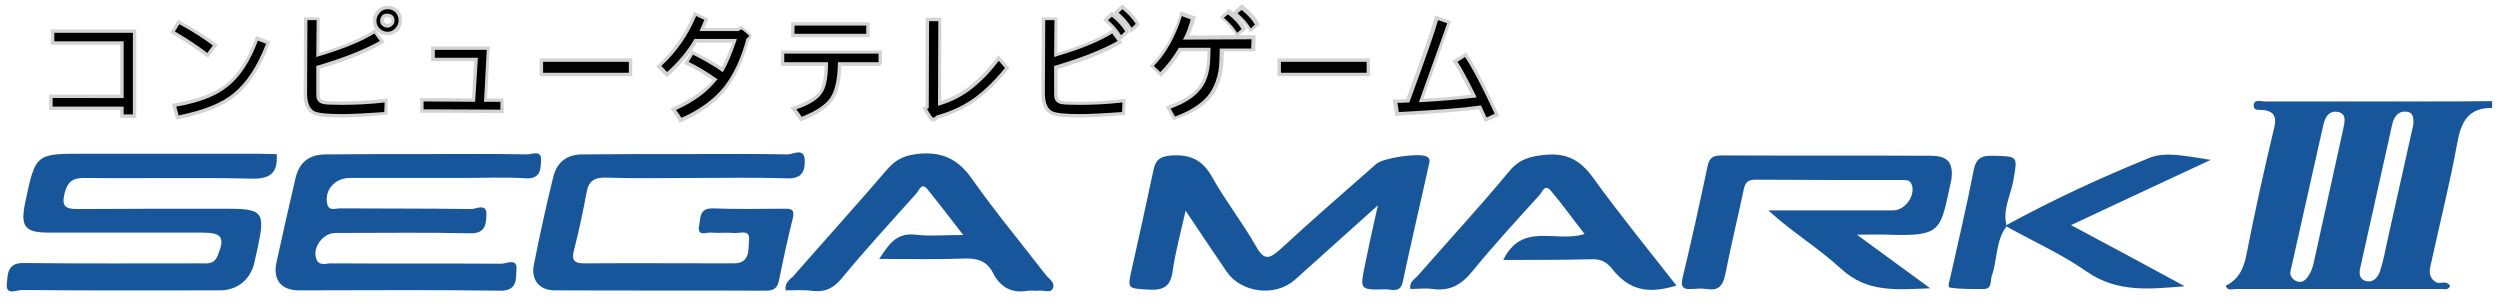 <?xml version="1.0" encoding="utf-8"?>
<!-- Generator: Adobe Illustrator 19.2.1, SVG Export Plug-In . SVG Version: 6.00 Build 0)  -->
<svg version="1.1" baseProfile="tiny"
	 id="Ebene_1" xmlns:cc="http://creativecommons.org/ns#" xmlns:dc="http://purl.org/dc/elements/1.1/" xmlns:rdf="http://www.w3.org/1999/02/22-rdf-syntax-ns#"
	 xmlns="http://www.w3.org/2000/svg" xmlns:xlink="http://www.w3.org/1999/xlink" x="0px" y="0px" viewBox="0 0 731.9 89"
	 xml:space="preserve">
<g display="none">
	<path display="inline" fill="#17569B" d="M126.6,57.8h39.8c16.3,0,29.5-13.2,29.5-29.5S182.7-1.1,166.4-1.1H156
		c-0.8,0-1.5-0.7-1.5-1.5c0-0.9,0.7-1.6,1.5-1.6h39.7l0.1-12.4H156c-7.7,0-13.9,6.2-13.9,13.9c0,7.8,6.2,14.1,13.9,14.1h10.4
		c9.3,0,16.9,7.6,16.9,16.9s-7.6,16.8-16.9,16.8h-39.8L126.6,57.8L126.6,57.8z"/>
	<path display="inline" fill="#17569B" d="M126.6,42.2h39.8c7.8,0,14-6.3,14-14s-6.2-14-14-14H156c-9.3,0-16.8-7.7-16.8-17
		s7.5-16.8,16.8-16.8h39.8l-0.1-12.6H156c-16.3,0-29.4,13.2-29.4,29.5s13.2,29.4,29.4,29.4h10.3c0.8,0,1.5,0.7,1.5,1.5
		s-0.7,1.5-1.5,1.5h-39.7L126.6,42.2L126.6,42.2z"/>
	<path display="inline" fill="#17569B" d="M226.7,45.2c-6.9,0-12.5-5.5-12.5-12.5v-40c0-6.7,5.6-12.3,12.5-12.3h42.5v-12.5h-42.5
		c-13.8,0-25,11.2-25,25v39.8c0,13.8,11.2,25,25,25H269V45.2H226.7L226.7,45.2z"/>
	<path display="inline" fill="#17569B" d="M217.2-7.1c0-5.2,4.2-9.6,9.5-9.6h42.5v12.5h-36.6c-2.9,0-2.9,2.9-2.9,2.9h30.6v12.5h-43
		L217.2-7.1L217.2-7.1z"/>
	<path display="inline" fill="#17569B" d="M226.7,42.2c-5.2,0-9.5-4.2-9.5-9.5V14.3h43v12.5h-30.6c0,2.9,2.9,2.9,2.9,2.9H269v12.4
		L226.7,42.2L226.7,42.2z"/>
	<path display="inline" fill="#17569B" d="M299,45.2c-6.9,0-12.6-5.6-12.6-12.5V-7.1c0-6.9,5.6-12.5,12.5-12.5h41.2v-12.5h-41.3
		c-13.8,0-25,11.2-25,25v39.8c0,13.8,11.3,25,25.1,25h41.2V-1.2h-35.4v12.5h22.9v33.9H299L299,45.2z"/>
	<path display="inline" fill="#17569B" d="M289.4,32.7c0,5.2,4.3,9.6,9.6,9.6h25.7v-28h-19.9v12.6h7.4v2.9h-7.4
		c-1.6,0-2.9-1.4-2.9-2.9v-28c0,0,0-2.9,2.9-2.9h35.3v-12.5h-41.2c-5.2,0-9.6,4.3-9.6,9.6L289.4,32.7L289.4,32.7z"/>
	<path display="inline" fill="#17569B" d="M378.8-16.8c0.6-1.6,2-2.8,3.8-2.8s3.3,1.1,3.8,2.8l19.9,59.2h-29.2v-14h9.8l-4.4-13.2
		l-14.4,42.4h-14.7L378.8-16.8L378.8-16.8z"/>
	<path display="inline" fill="#17569B" d="M410.5,45.2h-33.3v12.5h50.6l-26.3-78c-2.3-7.6-9.9-13.2-18.9-13.2s-16.6,5.6-18.9,13.2
		l-26.6,78h13.2L376-18.2c1.1-2.5,3.5-4.2,6.5-4.2c2.9,0,5.3,1.7,6.4,4.2L410.5,45.2L410.5,45.2z"/>
	<path display="inline" fill="#17569B" d="M420.5-21.7c2.6,0,5.1-1,6.9-2.9c1.9-1.9,2.9-4.3,2.9-6.9s-1-5.1-2.9-6.9
		c-1.8-1.9-4.2-2.9-6.9-2.9c-5.4,0-9.8,4.3-9.8,9.7c0,2.6,1.1,5.1,2.9,6.9C415.4-22.7,417.8-21.7,420.5-21.7z M412-31.6
		c0-2.2,0.9-4.3,2.5-6c1.5-1.6,3.7-2.5,6-2.5c2.2,0,4.3,0.9,6,2.5c1.6,1.6,2.5,3.8,2.5,6c0,4.7-3.8,8.4-8.4,8.4
		c-2.3,0-4.4-0.8-6-2.5C412.9-27.1,412-29.3,412-31.6z"/>
	<path display="inline" fill="#17569B" d="M417.9-30.7v4.7h-1.4v-11h4c1.5,0,2.4,0,3.3,0.7c0.7,0.6,1.1,1.5,1.1,2.5
		c0,2.5-2,2.9-2.6,2.9l3,4.7h-1.7l-2.9-4.7L417.9-30.7L417.9-30.7z M417.9-31.9h2.9c0.5,0,0.9,0,1.3-0.2c1.1-0.2,1.4-1,1.4-1.7
		c0-0.2-0.1-1.1-0.7-1.6s-1.3-0.4-2.1-0.4h-2.8L417.9-31.9L417.9-31.9z"/>
	<g id="g6708" transform="translate(-67.07,39.507)" display="inline">
		<g id="flowRoot6696" transform="translate(0,952.362)">
			<path id="path6717" fill="#FF0000" d="M153.6-852.6h-30.9v-3.5c1.1,0,2.6-0.1,4.3-0.3c1.8-0.2,3-0.5,3.6-0.8
				c1-0.6,1.8-1.3,2.2-2.1c0.5-0.8,0.7-1.8,0.7-3v-50.8h-0.7L109-853.6h-2.5l-22.7-60.8h-0.6v41.7c0,4,0.3,7.1,0.8,9.2
				c0.5,2.1,1.3,3.6,2.3,4.5c0.7,0.7,2.2,1.4,4.5,2s3.7,1,4.4,1v3.5H67.1v-3.5c1.5-0.1,3-0.4,4.7-0.7c1.6-0.4,2.9-0.9,3.8-1.6
				c1.2-0.9,1.9-2.3,2.4-4.2c0.4-1.9,0.6-5.1,0.6-9.6V-908c0-2.1-0.2-3.8-0.7-5.1s-1.2-2.4-2.1-3.2c-1-0.9-2.3-1.5-3.7-2
				c-1.5-0.4-2.9-0.7-4.4-0.7v-3.5h23.8l20,52.4l17.1-43.8c0.6-1.6,1.2-3.3,1.6-5c0.4-1.8,0.7-2.9,0.7-3.5h22.8v3.5
				c-0.9,0-2.1,0.2-3.5,0.4c-1.4,0.3-2.5,0.5-3.1,0.7c-1.1,0.4-1.9,1.1-2.3,2c-0.4,0.9-0.6,1.9-0.6,3v50.4c0,1.2,0.2,2.1,0.6,2.9
				c0.4,0.8,1.1,1.5,2.3,2.1c0.6,0.3,1.6,0.6,3.2,0.9c1.5,0.3,2.7,0.4,3.6,0.5L153.6-852.6L153.6-852.6L153.6-852.6z"/>
			<path id="path6719" fill="#FF0000" d="M197.4-853.5c-1.5,0.6-2.9,1-4.1,1.4c-1.2,0.3-2.5,0.5-4,0.5c-2.6,0-4.6-0.6-6.1-1.8
				s-2.5-2.9-2.9-5.2H180c-2.1,2.4-4.4,4.2-6.9,5.4c-2.4,1.3-5.4,1.9-8.8,1.9c-3.6,0-6.6-1.1-9-3.3c-2.3-2.2-3.5-5.2-3.5-8.8
				c0-1.9,0.3-3.5,0.8-5s1.3-2.8,2.4-4c0.8-1,1.9-1.9,3.2-2.6c1.3-0.8,2.6-1.4,3.8-1.8c1.5-0.6,4.5-1.6,9-3.1s7.6-2.7,9.1-3.5v-4.9
				c0-0.4-0.1-1.2-0.3-2.5c-0.2-1.2-0.6-2.4-1.2-3.4c-0.7-1.2-1.6-2.3-2.8-3.2s-2.9-1.4-5.1-1.4c-1.5,0-2.9,0.3-4.2,0.8
				s-2.2,1-2.7,1.6c0,0.7,0.2,1.6,0.5,2.9c0.3,1.3,0.5,2.5,0.5,3.5c0,1.2-0.5,2.2-1.6,3.2c-1,1-2.5,1.4-4.3,1.4
				c-1.6,0-2.8-0.6-3.6-1.7c-0.8-1.2-1.2-2.5-1.2-3.9c0-1.5,0.5-3,1.6-4.3c1.1-1.4,2.5-2.6,4.2-3.7c1.5-0.9,3.3-1.7,5.4-2.3
				c2.1-0.6,4.2-1,6.2-1c2.8,0,5.2,0.2,7.2,0.6c2.1,0.4,3.9,1.2,5.6,2.4c1.7,1.2,2.9,2.9,3.8,4.9c0.9,2.1,1.3,4.8,1.3,8.1
				c0,4.7-0.1,8.9-0.1,12.5c-0.1,3.6-0.1,7.6-0.1,11.9c0,1.3,0.2,2.3,0.7,3.1c0.4,0.8,1.1,1.4,2,1.9c0.5,0.3,1.3,0.5,2.3,0.5
				c1.1,0,2.2,0.1,3.3,0.1L197.4-853.5L197.4-853.5L197.4-853.5z M180.2-879.5c-2.8,0.8-5.2,1.6-7.3,2.4c-2.1,0.8-4.1,1.8-5.9,3
				c-1.6,1.1-2.9,2.4-3.9,4c-0.9,1.5-1.4,3.3-1.4,5.4c0,2.7,0.7,4.7,2.1,6c1.4,1.3,3.2,1.9,5.4,1.9c2.3,0,4.4-0.6,6.2-1.7
				c1.8-1.1,3.3-2.5,4.5-4L180.2-879.5z"/>
			<path id="path6721" fill="#FF0000" d="M223.8-876.4c1.3,1.2,2.4,2.5,3.1,4.1c0.7,1.5,1.1,3.4,1.1,5.7c0,4.5-1.7,8.2-5,11
				c-3.4,2.9-7.7,4.3-13.1,4.3c-2.8,0-5.4-0.5-7.8-1.5c-2.4-1-4.1-2-5.1-2.8l-1,3.2h-3.7l-0.5-16.9h3.4c0.3,1.3,0.8,2.8,1.7,4.5
				s1.9,3.2,3.1,4.6c1.3,1.4,2.8,2.7,4.6,3.6c1.8,1,3.8,1.5,6,1.5c3.2,0,5.6-0.7,7.3-2.1c1.7-1.4,2.6-3.5,2.6-6.1
				c0-1.4-0.3-2.6-0.8-3.6s-1.3-1.9-2.4-2.6c-1.1-0.8-2.4-1.4-4-2s-3.3-1.2-5.3-1.8c-1.5-0.5-3.3-1.1-5.1-1.9
				c-1.9-0.8-3.5-1.8-4.9-2.8c-1.4-1.1-2.6-2.6-3.5-4.2c-0.9-1.7-1.4-3.6-1.4-5.9c0-4,1.5-7.3,4.4-10.1c3-2.8,6.9-4.1,11.9-4.1
				c1.9,0,3.8,0.2,5.8,0.7s3.6,1.1,4.9,1.8l1.1-2.6h3.5l0.7,15.6H222c-0.7-3.5-2.2-6.3-4.5-8.5s-5.1-3.3-8.4-3.3
				c-2.7,0-4.8,0.7-6.4,2c-1.5,1.4-2.3,3-2.3,4.9c0,1.5,0.3,2.7,0.8,3.7s1.3,1.8,2.3,2.5s2.2,1.3,3.7,1.8c1.5,0.6,3.3,1.2,5.5,1.9
				s4.2,1.5,6.1,2.4C220.9-878.6,222.5-877.5,223.8-876.4z"/>
			<path id="path6723" fill="#FF0000" d="M254.8-854.8c-2.1,0.9-4.2,1.6-6.1,2.2c-1.9,0.6-4.2,0.9-7,0.9c-4.1,0-6.9-1-8.6-3.1
				c-1.7-2.1-2.5-5-2.5-8.7v-32.9h-8.8v-4.7h9v-15.1h9v15.1h13.9v4.7h-13.8v27.1c0,2,0.1,3.7,0.2,5.1c0.1,1.4,0.5,2.6,1.1,3.6
				c0.5,1,1.3,1.7,2.4,2.2c1.1,0.5,2.5,0.7,4.2,0.7c0.8,0,2-0.1,3.6-0.2c1.6-0.1,2.7-0.3,3.4-0.6L254.8-854.8L254.8-854.8z"/>
			<path id="path6725" fill="#FF0000" d="M292.3-864.1c-2,3.9-4.8,7-8.2,9.3c-3.4,2.3-7.3,3.4-11.8,3.4c-3.9,0-7.3-0.7-10.3-2.1
				c-2.9-1.4-5.4-3.3-7.3-5.6c-1.9-2.4-3.3-5.1-4.3-8.3c-0.9-3.2-1.4-6.5-1.4-10c0-3.2,0.5-6.2,1.5-9.3c1-3,2.5-5.8,4.4-8.2
				c1.9-2.3,4.2-4.2,7-5.6c2.8-1.4,5.9-2.1,9.3-2.1c3.5,0,6.6,0.6,9.1,1.7c2.5,1.1,4.6,2.6,6.2,4.6c1.5,1.8,2.6,4,3.4,6.5
				c0.7,2.5,1.1,5.2,1.1,8.1v3.3h-32c0,3.2,0.3,6.1,0.9,8.7c0.6,2.6,1.6,4.9,2.9,6.8c1.3,1.9,3,3.4,5,4.5c2.1,1.1,4.5,1.6,7.4,1.6
				s5.4-0.7,7.6-2c2.1-1.4,4.2-3.8,6.1-7.4L292.3-864.1z M281.4-882.6c0-1.8-0.2-3.8-0.5-5.9c-0.3-2.1-0.8-3.9-1.5-5.3
				c-0.8-1.5-1.8-2.7-3.1-3.7c-1.3-0.9-3-1.4-5.1-1.4c-3.4,0-6.3,1.4-8.6,4.3c-2.3,2.9-3.5,6.9-3.7,12L281.4-882.6L281.4-882.6z"/>
			<path id="path6727" fill="#FF0000" d="M324.8-894.9c0,1.7-0.4,3.2-1.2,4.5c-0.8,1.3-2.1,1.9-3.8,1.9c-1.8,0-3.2-0.5-4.2-1.4
				s-1.5-2-1.5-3.1c0-0.7,0.1-1.4,0.2-2s0.2-1.2,0.3-1.8c-1.5,0-3.4,0.6-5.4,1.9c-2.1,1.2-3.8,3-5.3,5.3v28.3c0,1.2,0.2,2.1,0.7,2.8
				c0.4,0.7,1.1,1.3,2.1,1.6c0.8,0.3,1.9,0.6,3.2,0.7c1.3,0.2,2.4,0.3,3.4,0.3v3.2h-25.6v-3.2c0.8-0.1,1.5-0.1,2.3-0.2
				c0.8-0.1,1.5-0.2,2.1-0.4c0.9-0.3,1.6-0.8,2-1.5s0.7-1.7,0.7-2.9v-30c0-1-0.2-2-0.7-3s-1.1-1.8-2-2.4c-0.6-0.4-1.4-0.7-2.2-0.9
				c-0.9-0.2-1.8-0.3-2.8-0.4v-3.2l16.2-1.1l0.7,0.7v6.8h0.2c2-2.7,4.3-4.7,6.8-6.1c2.5-1.4,4.8-2.1,6.8-2.1c2.1,0,3.8,0.7,5,2
				C324.1-899,324.8-897.2,324.8-894.9L324.8-894.9z"/>
			<path id="path6729" fill="#FF0000" d="M377.2-884.7c1.5,1.6,2.6,3.4,3.3,5.4c0.7,2,1.1,4.2,1.1,6.8c0,6.2-2.3,11.3-6.8,15.3
				c-4.6,4-10.2,6-17,6c-3.1,0-6.2-0.5-9.4-1.5c-3.1-1-5.8-2.1-8.1-3.5l-2.1,3.6h-3.9l-0.7-23.9h4c0.8,3,1.8,5.6,2.9,8
				s2.6,4.6,4.4,6.7c1.7,1.9,3.7,3.5,6,4.6c2.3,1.2,4.9,1.7,8,1.7c2.3,0,4.2-0.3,5.9-0.9c1.7-0.6,3.1-1.4,4.1-2.5s1.8-2.4,2.3-3.8
				c0.5-1.5,0.8-3.1,0.8-5c0-2.8-0.8-5.4-2.4-7.8c-1.6-2.4-3.9-4.2-7-5.5c-2.1-0.9-4.6-1.8-7.3-2.8c-2.8-1-5.1-2-7.1-2.9
				c-3.9-1.8-7-4.1-9.2-7s-3.3-6.6-3.3-11.3c0-2.7,0.5-5.1,1.6-7.4c1.1-2.3,2.6-4.4,4.6-6.2c1.9-1.7,4.2-3,6.7-4
				c2.6-1,5.3-1.5,8.1-1.5c3.2,0,6.1,0.5,8.6,1.5s4.9,2.1,7,3.4l2-3.3h3.9l0.4,23.2h-4c-0.7-2.7-1.5-5.2-2.4-7.6
				c-0.9-2.4-2.1-4.6-3.5-6.6c-1.4-1.9-3.1-3.4-5.2-4.6c-2-1.1-4.5-1.7-7.5-1.7c-3.1,0-5.8,1-8,3s-3.3,4.5-3.3,7.3
				c0,3,0.7,5.5,2.1,7.5s3.5,3.6,6.2,4.9c2.4,1.2,4.8,2.1,7.1,3c2.3,0.8,4.6,1.7,6.7,2.7c2,0.9,3.9,1.8,5.7,2.9
				C374.3-887.4,375.9-886.1,377.2-884.7L377.2-884.7z"/>
			<path id="path6731" fill="#FF0000" d="M374.8-836.8c0-1.6,0.4-3,1.4-4c0.9-1,2-1.6,3.4-1.6c1,0,2,0.2,2.7,0.6
				c0.8,0.4,1.4,0.9,2,1.5c0.5,0.5,1,1.2,1.6,2c0.6,0.9,1,1.6,1.3,2.1c1.6-0.9,3.6-3.2,5.9-6.9s3.9-7,4.9-9.9
				c-3.1-7.8-5.9-14.7-8.5-20.9c-2.5-6.1-5.2-12.5-7.9-19.1c-0.6-1.5-1.7-2.7-3.2-3.5s-3-1.4-4.4-1.6v-3.2h22.2v3.4
				c-1,0-2.2,0.2-3.5,0.6c-1.4,0.4-2.1,0.8-2.1,1.3c0,0.2,0.1,0.5,0.2,1s0.3,0.9,0.5,1.4c1.2,3.3,3.1,7.9,5.7,14.1
				c2.6,6.1,4.5,11,6,14.7c1.5-3.5,3-7.1,4.6-10.9c1.6-3.8,3.4-8.2,5.3-13.3c0.2-0.6,0.6-1.5,1-2.6s0.6-2,0.6-2.8
				c0-0.9-0.7-1.7-2.2-2.4s-2.9-1.2-4.3-1.4v-3.2h18v3.1c-1,0.2-2.3,0.7-3.9,1.7s-2.8,2.3-3.6,4.1c-3.9,9.1-7.4,17.3-10.4,24.8
				s-5.3,12.9-6.9,16.4c-2.1,4.6-3.9,8.2-5.5,10.8s-3.2,4.6-4.8,6.1c-1.5,1.4-2.9,2.3-4.1,2.8s-2.5,0.7-3.8,0.7
				c-2.6,0-4.6-0.6-6-1.8C375.6-833.8,374.8-835.2,374.8-836.8L374.8-836.8z"/>
			<path id="path6733" fill="#FF0000" d="M449.8-876.4c1.3,1.2,2.4,2.5,3.1,4.1c0.7,1.5,1.1,3.4,1.1,5.7c0,4.5-1.7,8.2-5,11
				c-3.4,2.9-7.7,4.3-13.1,4.3c-2.8,0-5.4-0.5-7.8-1.5s-4.1-2-5.1-2.8l-1,3.2h-3.7l-0.5-16.9h3.4c0.3,1.3,0.8,2.8,1.7,4.5
				c0.9,1.7,1.9,3.2,3.1,4.6c1.3,1.4,2.8,2.7,4.6,3.6c1.8,1,3.8,1.5,6,1.5c3.1,0,5.6-0.7,7.3-2.1c1.7-1.4,2.6-3.5,2.6-6.1
				c0-1.4-0.3-2.6-0.8-3.6s-1.3-1.9-2.4-2.6c-1.1-0.8-2.4-1.4-4-2s-3.3-1.2-5.3-1.8c-1.5-0.5-3.3-1.1-5.1-1.9
				c-1.9-0.8-3.5-1.8-4.9-2.8c-1.4-1.1-2.6-2.6-3.5-4.2c-0.9-1.7-1.4-3.6-1.4-5.9c0-4,1.5-7.3,4.4-10.1c3-2.8,6.9-4.1,11.9-4.1
				c1.9,0,3.9,0.2,5.8,0.7c2,0.5,3.6,1.1,4.9,1.8l1.1-2.6h3.5l0.7,15.6H448c-0.7-3.5-2.2-6.3-4.5-8.5s-5.1-3.3-8.4-3.3
				c-2.7,0-4.8,0.7-6.4,2c-1.5,1.4-2.3,3-2.3,4.9c0,1.5,0.3,2.7,0.8,3.7s1.3,1.8,2.3,2.5s2.2,1.3,3.7,1.8c1.5,0.6,3.3,1.2,5.5,1.9
				s4.2,1.5,6.1,2.4C446.9-878.6,448.5-877.5,449.8-876.4L449.8-876.4z"/>
			<path id="path6735" fill="#FF0000" d="M480.8-854.8c-2.1,0.9-4.2,1.6-6.1,2.2c-1.9,0.6-4.2,0.9-7,0.9c-4.1,0-6.9-1-8.6-3.1
				s-2.5-5-2.5-8.7v-32.9h-8.8v-4.7h9v-15.1h9v15.1h13.9v4.7h-13.8v27.1c0,2,0.1,3.7,0.2,5.1s0.5,2.6,1.1,3.6c0.5,1,1.3,1.7,2.4,2.2
				s2.5,0.7,4.2,0.7c0.8,0,2-0.1,3.6-0.2c1.6-0.1,2.7-0.3,3.4-0.6L480.8-854.8L480.8-854.8z"/>
			<path id="path6737" fill="#FF0000" d="M518.3-864.1c-2,3.9-4.8,7-8.2,9.3c-3.4,2.3-7.3,3.4-11.8,3.4c-3.9,0-7.3-0.7-10.3-2.1
				c-2.9-1.4-5.4-3.3-7.3-5.6c-1.9-2.4-3.3-5.1-4.3-8.3c-0.9-3.2-1.4-6.5-1.4-10c0-3.2,0.5-6.2,1.5-9.3c1-3,2.5-5.8,4.4-8.2
				c1.9-2.3,4.2-4.2,7-5.6c2.8-1.4,5.9-2.1,9.3-2.1c3.5,0,6.6,0.6,9.1,1.7c2.5,1.1,4.6,2.6,6.2,4.6c1.5,1.8,2.6,4,3.4,6.5
				c0.7,2.5,1.1,5.2,1.1,8.1v3.3h-32c0,3.2,0.3,6.1,0.9,8.7c0.6,2.6,1.6,4.9,2.9,6.8c1.3,1.9,3,3.4,5,4.5c2.1,1.1,4.5,1.6,7.4,1.6
				s5.4-0.7,7.6-2c2.1-1.4,4.2-3.8,6.1-7.4L518.3-864.1z M507.4-882.6c0-1.8-0.2-3.8-0.5-5.9c-0.3-2.1-0.8-3.9-1.5-5.3
				c-0.8-1.5-1.8-2.7-3.1-3.7c-1.3-0.9-3-1.4-5.1-1.4c-3.4,0-6.3,1.4-8.6,4.3c-2.3,2.9-3.5,6.9-3.7,12L507.4-882.6L507.4-882.6z"/>
			<path id="path6739" fill="#FF0000" d="M596.7-852.6H573v-3.3c0.8-0.1,1.5-0.1,2.3-0.2c0.8-0.1,1.4-0.2,2-0.4
				c0.9-0.3,1.6-0.8,2-1.6c0.4-0.7,0.7-1.7,0.7-2.9v-25c0-3.4-0.8-6-2.3-7.9c-1.6-1.9-3.5-2.8-5.8-2.8c-1.6,0-3.1,0.2-4.5,0.7
				s-2.7,1.2-3.9,2.1c-1,0.7-1.8,1.5-2.4,2.3c-0.6,0.8-1.1,1.5-1.5,2.1v28c0,1.2,0.2,2.1,0.6,2.8c0.4,0.7,1.1,1.3,2,1.7
				c0.8,0.3,1.4,0.5,2,0.7c0.6,0.1,1.4,0.3,2.4,0.3v3.2h-23.2v-3.2c0.8-0.1,1.5-0.1,2.2-0.2c0.7-0.1,1.4-0.2,1.9-0.4
				c0.9-0.3,1.6-0.8,2-1.5s0.7-1.7,0.7-2.9v-25c0-3.4-0.8-6-2.3-7.9c-1.6-1.9-3.5-2.8-5.8-2.8c-1.6,0-3.1,0.3-4.5,0.8
				s-2.7,1.2-3.9,2.1c-1,0.7-1.8,1.5-2.4,2.4c-0.7,0.9-1.1,1.6-1.5,2v27.8c0,1.1,0.2,2.1,0.7,2.8c0.5,0.8,1.1,1.3,2.1,1.7
				c0.7,0.3,1.4,0.6,2.1,0.7c0.7,0.2,1.5,0.3,2.4,0.3v3.3h-23.6v-3.3c0.8-0.1,1.5-0.1,2.3-0.2c0.8-0.1,1.5-0.2,2.1-0.4
				c0.9-0.3,1.6-0.8,2-1.6c0.4-0.7,0.7-1.7,0.7-2.9v-30.2c0-1-0.2-2-0.7-2.8s-1.1-1.6-2-2.1c-0.6-0.4-1.4-0.7-2.3-1
				c-0.9-0.2-1.9-0.4-2.9-0.5v-3.2l16.3-1.1l0.7,0.7v6.9h0.3c0.8-0.8,1.8-1.8,3-2.9c1.2-1.1,2.3-2,3.3-2.7c1.1-0.8,2.6-1.4,4.3-2
				c1.7-0.5,3.6-0.8,5.6-0.8c3.2,0,5.9,0.8,8.1,2.5c2.3,1.7,3.9,3.7,4.9,6.1c1.2-1.1,2.2-2.2,3.1-3c0.9-0.9,2.1-1.8,3.6-2.8
				c1.2-0.9,2.7-1.5,4.4-2.1c1.7-0.5,3.6-0.8,5.6-0.8c4.1,0,7.4,1.4,9.8,4c2.4,2.7,3.6,6.8,3.6,12.4v24.7c0,1.2,0.2,2.1,0.6,2.8
				c0.4,0.7,1.1,1.3,2,1.7c0.8,0.3,1.5,0.5,2.2,0.7c0.7,0.1,1.6,0.3,2.5,0.3L596.7-852.6L596.7-852.6L596.7-852.6L596.7-852.6z"/>
		</g>
		<g id="text6704" transform="scale(1.027,0.974)">
			<path id="path6742" fill="#FF0000" d="M617.5,64.7h-6.3v-1c0.2,0,0.5,0,0.8-0.1c0.4,0,0.6-0.1,0.7-0.1c0.2-0.1,0.3-0.2,0.4-0.3
				c0.1-0.1,0.1-0.2,0.1-0.4v-8.3h-0.3l-4.5,9.7h-0.6l-4.3-9.9h-0.3V61c0,0.6,0,1.1,0.1,1.5c0.1,0.3,0.2,0.6,0.4,0.8
				c0.2,0.1,0.4,0.2,0.8,0.3c0.4,0.1,0.7,0.2,1,0.2v1h-5.8v-0.9c0.2,0,0.5-0.1,0.9-0.1c0.4-0.1,0.7-0.1,0.9-0.3s0.3-0.4,0.4-0.7
				c0.1-0.3,0.1-0.8,0.1-1.6v-6.4c0-0.3,0-0.5-0.1-0.7s-0.2-0.4-0.4-0.5s-0.4-0.3-0.7-0.3c-0.3-0.1-0.6-0.1-0.9-0.1v-0.9h5.1
				l3.9,8.7l3.2-7.1c0.1-0.3,0.2-0.6,0.3-0.9c0.1-0.3,0.1-0.5,0.2-0.7h4.9V53c-0.2,0-0.5,0-0.8,0.1s-0.6,0.1-0.7,0.1
				c-0.2,0-0.3,0.1-0.3,0.3c0,0.1-0.1,0.3-0.1,0.4v8.9c0,0.2,0,0.3,0.1,0.4c0,0.1,0.2,0.2,0.3,0.3c0.1,0,0.3,0.1,0.6,0.1
				c0.3,0.1,0.6,0.1,0.9,0.1L617.5,64.7L617.5,64.7L617.5,64.7z M597.7,55.7h-0.9c-0.1-0.4-0.4-0.9-0.7-1.5c-0.4-0.6-0.7-0.9-1.1-1
				c-0.3,0-0.5,0-0.8-0.1c-0.3,0-0.5,0-0.6,0h-0.9v9.6c0,0.2,0,0.3,0.1,0.4c0.1,0.1,0.2,0.2,0.4,0.3c0.1,0,0.3,0.1,0.7,0.2
				c0.3,0.1,0.6,0.1,0.9,0.1v1h-6.5v-1c0.2,0,0.5,0,0.9-0.1c0.4,0,0.6-0.1,0.7-0.1c0.2-0.1,0.3-0.2,0.4-0.3c0.1-0.1,0.1-0.3,0.1-0.4
				v-9.7h-0.9c-0.2,0-0.4,0-0.7,0s-0.5,0-0.7,0c-0.4,0.1-0.8,0.4-1.1,1c-0.4,0.6-0.6,1.1-0.7,1.5h-0.9V52h12.5L597.7,55.7
				L597.7,55.7z"/>
		</g>
	</g>
</g>
<g>
	<path fill="#17569B" d="M403.4,60.1c-8.7,7.8-16.5,14.8-24.3,21.8c-5.7,5.1-15.7,3.9-20-2.4c-3.8-5.6-7.6-11.2-12-17.8
		c-1.5,6.6-3,12.1-3.8,17.7c-0.6,4.4-2.6,5.6-6.8,5.4c-6.5-0.4-6.5-0.1-5.1-6.3c2.1-9.4,4.2-18.8,6.2-28.3c0.6-3.2,1.7-4.4,5.4-4.7
		c5.7-0.3,9.1,1.4,11.9,6.4c3.9,7,8.9,13.3,12.8,20.2c2.4,4.3,4,3.7,7.2,0.8c9.2-8.5,18.6-16.6,28-24.9c2-1.8,12.5-3.3,14.7-2.2
		c1.3,0.6,0.9,1.6,0.7,2.5c-2.5,11.4-5.2,22.7-7.6,34.1c-0.7,3.5-3.2,2.3-5.1,2.3c-7.5,0.2-7.5,0.1-6-7.1
		C400.7,72.1,401.9,66.7,403.4,60.1z"/>
	<path fill="#17569B" d="M81,45.1c0.4,5.6-1.9,7.3-7.3,7.2c-16.3-0.4-32.7,0-49-0.2c-3.5,0-4.9,1.1-5.8,4.5
		c-0.9,3.8,0.2,4.6,3.8,4.6c14.5-0.1,29-0.1,43.5-0.1c10.8,0,11.5,0.9,9.2,11.6c-0.4,1.6-0.7,3.3-1.1,4.9c-1.4,4.6-5.1,7.4-9.9,7.4
		c-19.3,0-38.7,0.1-58-0.1c-1.5,0-4.8,1.7-4.4-1.8C2.3,80.7,1.9,77,6.7,77c17.3,0.2,34.7,0.1,52,0.1c1.9,0,3.9,0.4,5-2.2
		c2.2-5.3,1.4-6.8-4.4-6.8c-15,0-30,0-45,0c-7.1,0-8.4-1.8-6.9-8.9c3-14.2,3-14.2,17.2-14.2c17.2,0,34.3,0,51.5,0
		C77.7,45.1,79.4,45.1,81,45.1z"/>
	<path fill="#17569B" d="M125.3,45.1c9.7,0,19.3-0.1,29,0.1c1.4,0,4.2-1.4,4.1,1.6c-0.1,2.5,0,5.7-4.5,5.4c-6.3-0.4-12.6-0.1-19-0.1
		c-10.8,0-21.6,0-32.5,0c-4.4,0-7.5,3.6-6.6,7.6c0.5,2.2,2.4,1.3,3.7,1.3c12.8,0.1,25.6,0,38.5,0.2c1.4,0,4.6-1.9,4.4,1.8
		c-0.1,2.6-0.3,5.4-4.7,5.3c-13.1-0.3-26.3-0.1-39.5-0.1c-3.7,0-6.8,4.3-5.6,7.6c0.8,2.2,2.8,1.3,4.3,1.3c16.6,0.1,33.3,0,49.9,0.1
		c1.4,0,4.7-1.8,4.4,1.7c-0.2,2.6,0.4,6.3-4.8,6.2c-19.6-0.3-39.3-0.1-58.9-0.1c-5.1,0-7.6-3-6.6-8c1.8-8.3,3.7-16.6,5.6-24.8
		c1.1-4.7,4-7,8.9-7C105.3,45.1,115.3,45.1,125.3,45.1z"/>
	<path fill="#17569B" d="M201.6,45.1c9.7,0,19.3-0.1,29,0.1c1.7,0,5.1-2.3,5,2.2c0,3.8-1.8,5-5.6,4.8c-9-0.3-18-0.1-27-0.1
		c-8.5,0-17,0.2-25.5-0.1c-3.4-0.1-5.2,0.9-5.8,4.4c-1,5.6-2.2,11.1-3.6,16.6c-0.7,2.7-0.5,4.1,2.8,4.1c14.6-0.1,29.3,0,43.9,0
		c5,0,4.2-4.2,4.5-6.9c0.3-3.2-2.8-1.8-4.5-2c-2.1-0.2-4.3,0.1-6.5-0.1c-1.4-0.2-4.3,1.4-3.6-2.1c0.4-2.2,0-5.1,4-5
		c7,0.3,14,0.1,21,0.1c2,0,3,0.2,2.4,2.8c-1.5,6-2.8,12-4,18c-0.5,2.4-1.4,3.2-3.9,3.2c-20.6-0.1-41.3,0-61.9-0.1
		c-4.4,0-6.9-3.1-6-7.5c1.7-8.6,3.6-17.3,5.7-25.8c1.1-4.4,4.2-6.6,8.8-6.5C181,45.1,191.3,45.1,201.6,45.1z"/>
	<path fill="#17569B" d="M543.6,68.7c7.7,5.6,14.1,10.3,21.5,15.7c-10,0.4-18.5,1.3-26.1-5.7c-6.5-6-14.3-10.7-21.3-17.1
		c3.5,0,7,0,10.5,0c8.7,0,17.3,0,26,0c3.5,0,6.6-4.3,5.5-7.5c-0.5-1.5-1.7-1.4-2.9-1.4c-14.3,0-28.6,0-43-0.1c-2.5,0-3,1.3-3.4,3.3
		c-1.7,8.1-3.7,16.2-5.3,24.4c-0.7,3.5-2.1,4.9-5.6,4.3c-1.3-0.2-2.7-0.1-4,0c-2.6,0.2-3.6-0.4-2.9-3.3c2.6-10.8,5-21.7,7.3-32.6
		c0.5-2.4,1.5-3.2,4-3.2c20.5,0.1,41,0,61.4,0.1c5,0,6.6,2.1,6,6.9c0,0.2-0.1,0.3-0.1,0.5c-3.2,14.3-2.3,16.3-18.5,15.7
		C550.2,68.6,547.6,68.7,543.6,68.7z"/>
	<path fill="#17569B" d="M230,85c-0.3-2.3,1.2-3.1,2.2-4.1c9.2-10.5,18.6-20.9,27.7-31.5c2.6-3,5.3-4,9.3-4.4
		c7.1-0.6,11.6,1.9,15.6,7.7c6.7,9.5,14.2,18.5,21.3,27.7c0.9,1.2,3,2.3,2.1,4.1c-0.7,1.4-2.7,0.4-4.1,0.6c-1,0.1-2-0.1-3,0
		c-4.8,0.9-8.2-0.9-10.4-5.2c-1.8-3.6-4.8-4.4-8.7-4.2c-8,0.3-15.9,0.1-24.6,0.1c2.8-4.2,4.9-7.7,10.5-7.1c4.3,0.5,8.6,0.1,14.1,0.1
		c-3.8-4.9-7.1-9.2-10.4-13.3c-1.8-2.3-2.5,0.2-3.3,1.1c-7.3,8.2-14.8,16.3-21.8,24.8c-2.4,2.9-4.7,4.1-8.3,3.8
		C235.5,84.8,232.7,85,230,85z"/>
	<path fill="#17569B" d="M440.1,76.1c5.5-11.3,15.5-4.9,23.8-7.6c-3.4-4.3-6.5-8.7-9.9-12.7c-1.8-2.1-2.5,0.5-3.3,1.3
		c-6.7,7.4-13.5,14.8-19.8,22.5c-3.1,3.8-6.5,5.7-11.5,5c-2.1-0.3-4.3,0-6.5,0c-0.4-2,1.2-2.8,2.1-3.8c8.9-10.2,18.1-20.1,26.7-30.5
		c3.1-3.8,6.4-4.6,11-5c6.2-0.5,10,1.7,13.6,6.6c7.8,10.8,16.2,21.1,24.5,31.7c-8.6,2.6-14,1.3-19-5.1c-1.7-2.1-3.5-2.7-6-2.6
		C457.5,76.1,449.1,76.1,440.1,76.1z"/>
	<path fill="#17569B" d="M587.4,65.9C601,58.5,615,52,629.3,46.2c5-2,11.5-0.3,17.9,0.6c-13.4,6.3-26.9,12.5-40.9,19.1
		c11.6,6.2,22.5,12,33.3,17.9c-10,0.8-19.7,2-28.7-4.3c-7.3-5.1-15.6-8.8-23.5-13.2L587.4,65.9L587.4,65.9z"/>
	<path fill="#17569B" d="M587.4,65.9v0.4c-3.2,4.3-2.6,9.7-4.3,14.5c-0.5,1.4,0.2,3.8-2.3,3.8c-3.3,0-6.7,0.1-9.9-0.4
		c-0.9-0.1-0.1-2.1,0.1-3.1c2.3-10.4,4.8-20.8,6.8-31.2c0.7-3.6,2.3-4.4,5.7-4.3c7.4,0.2,7.2,0,5.9,7.4
		C588.6,57.2,586.3,61.3,587.4,65.9z"/>
	<path fill="#17569B" d="M651.6,83.6c18.9,0,37.7,0,56.6,0c1.8,0,3.7,0.6,5.2-0.8c1.3,0.2,2.9-0.7,3.9,0.9c-0.6,1.4-1.7,0.9-2.6,0.9
		c-20.1,0-40.1,0-60.2,0C653.5,84.6,652.1,85.3,651.6,83.6z"/>
	<path fill="#17569B" d="M709.5,29.7c-15.5,0-31,0-46.5,0c-1.2,0-3.1-0.8-3.2,1.2c-0.1,1.6,1.6,1.2,2.7,1.3c3.7,0.4,4,2.4,3.2,5.6
		c-2.9,12.1-5.6,24.3-8,36.6c-0.8,4.1-2.2,7.3-6,9.2c0.3,0.1,0.6,0.4,0.9,0.4c19.6,0.1,39.2,0,58.7,0.1c0.9,0,2.1,0.2,2.2-1.3
		c-3-1.6-2.2-4.1-1.6-6.5c2.5-11.5,5.4-22.9,7.5-34.5c1.1-6.2,3.3-10.3,10.2-10.2c0-0.7,0-1.3,0-2C722.8,29.7,716.1,29.7,709.5,29.7
		z M686,37.8c-2.9,13.1-5.8,26.2-8.7,39.4c-0.3,1.3-0.8,2.6-1.5,3.6c-0.7,1.1-1.8,2.1-3.3,1.6c-1.6-0.6-2.1-2-2-2.7
		c3.4-15,6.5-29.1,9.7-43.2c0.5-2.3,1.8-4.3,4.4-3.7C687.1,33.4,686.4,35.8,686,37.8z M706.5,36.6c-2.5,11.1-5,22.5-7.6,34
		c-0.6,2.9-1.2,5.9-2.1,8.7c-0.6,1.8-1.9,3.5-4,3c-2.3-0.5-2.2-2.5-1.7-4.4c3.1-13.7,6.1-27.5,9.2-41.3c0.5-2.3,1.7-4.2,4.3-3.9
		C706.5,32.9,706.7,34.6,706.5,36.6z"/>
</g>
<g>
	<g>
		<path d="M39.3,34h-3.6v-2.3H14.9v-3.5h20.8V12.6H15.4V9.1h24V34H39.3z"/>
		<path fill="#D3D3D3" d="M39.9,34.5h-4.7v-2.3H14.4v-4.5h20.8V13.1H14.9V8.6h25V34.5z M36.2,33.5h2.7V9.6h-23v2.5h20.3v16.6H15.4
			v2.5h20.8C36.2,31.2,36.2,33.5,36.2,33.5z"/>
	</g>
	<g>
		<path d="M63,13.2l-2.2,3c-3.2-2.4-6.6-4.7-10.3-6.8l1.8-3C56.4,8.6,59.9,10.8,63,13.2z M78.6,12.5c-2.6,7-5.9,12-9.8,15.2
			c-3.7,3-9.3,5.2-16.8,6.7l-1-3.6c6.8-1.1,12-3.1,15.4-5.8c3.6-2.8,6.6-7.4,8.9-13.8L78.6,12.5z"/>
		<path fill="#D3D3D3" d="M51.6,35l-1.3-4.6l0.6-0.1c6.6-1.1,11.8-3,15.2-5.7c3.6-2.8,6.5-7.3,8.7-13.6l0.2-0.5l4.2,1.7L79,12.7
			c-2.6,6.9-5.9,12.1-10,15.4c-3.7,3-9.3,5.3-17,6.8L51.6,35z M51.6,31.2l0.7,2.6c7.3-1.5,12.6-3.6,16.1-6.5c3.8-3.1,7-8,9.5-14.5
			l-2.4-0.9c-2.3,6.2-5.3,10.7-8.9,13.5C63.3,28.1,58.2,30.1,51.6,31.2z M60.9,16.9l-0.4-0.3C57,14,53.6,11.8,50.3,9.8l-0.4-0.3
			l2.3-3.8L52.5,6c4.2,2.3,7.7,4.5,10.8,6.8l0.4,0.3L60.9,16.9z M51.2,9.2c3.1,1.8,6.3,3.9,9.5,6.3l1.6-2.2c-2.8-2.1-6-4.2-9.8-6.2
			L51.2,9.2z"/>
	</g>
	<g>
		<path d="M113.1,29.5l-0.1,3.8c-5.8,0.4-10.1,0.6-12.9,0.6c-4.4,0-7.2-0.3-8.4-1c-1.6-0.9-2.4-2.9-2.3-6.2l0.1-21.1h3.6L93,16.2
			c7.2-2.1,12.7-4.4,16.7-6.9l2.2,3c-4.7,2.7-10.9,5.2-18.8,7.5v6.7c0,1.2,0,2,0.2,2.4c0.2,0.6,0.9,1.1,1.8,1.2
			c0.8,0.1,2.4,0.2,4.9,0.2C103.5,30.3,107.9,30.1,113.1,29.5z M117.2,6c0,1.1-0.4,2-1.1,2.7s-1.6,1.1-2.7,1.1s-2-0.4-2.7-1.1
			c-0.7-0.7-1-1.6-1-2.7c0-1,0.4-1.9,1.1-2.7c0.7-0.7,1.6-1.1,2.7-1.1s2,0.4,2.7,1.1C116.9,4.1,117.2,5,117.2,6z M115,6
			c0-0.4-0.2-0.8-0.5-1.1c-0.3-0.3-0.7-0.4-1.1-0.4s-0.8,0.1-1.1,0.4c-0.3,0.3-0.5,0.7-0.5,1.1s0.2,0.8,0.5,1.1
			c0.3,0.3,0.7,0.5,1.1,0.5s0.8-0.2,1.1-0.5C114.9,6.8,115,6.4,115,6z"/>
		<path fill="#D3D3D3" d="M100.1,34.4c-4.7,0-7.4-0.3-8.7-1.1c-1.8-1-2.7-3.2-2.5-6.6L89,5.1h4.6l-0.1,10.4c6.7-2,12.1-4.2,15.9-6.7
			l0.4-0.2l2.8,3.8l-0.5,0.3c-4.7,2.7-10.9,5.2-18.5,7.4v6.3c0,1.1,0,1.9,0.1,2.2c0.1,0.4,0.6,0.8,1.4,0.9c0.5,0.1,1.9,0.2,4.8,0.2
			c4.1,0,8.5-0.3,13-0.8l0.6-0.1l-0.1,4.8h-0.5C107.2,34.2,102.9,34.4,100.1,34.4z M90,6.1l-0.1,20.6c-0.1,3.1,0.6,4.9,2,5.8
			c1.1,0.6,3.7,0.9,8.2,0.9c2.7,0,6.9-0.2,12.4-0.6l0.1-2.8c-4.4,0.5-8.6,0.7-12.6,0.7c-3,0-4.5-0.1-5-0.2c-1.1-0.1-1.9-0.7-2.2-1.5
			c-0.2-0.4-0.2-1.2-0.2-2.6v-7.1l0.4-0.1c7.4-2.2,13.6-4.6,18.2-7.2l-1.6-2.2c-4,2.5-9.6,4.7-16.4,6.7l-0.6,0.2l0.1-10.8H90V6.1z
			 M113.4,10.3c-1.2,0-2.2-0.4-3.1-1.2c-0.8-0.8-1.1-1.8-1.1-3.1c0-1.1,0.4-2.1,1.2-3c0.9-0.9,1.9-1.3,3.1-1.3s2.2,0.4,3.1,1.2
			c0.8,0.9,1.1,1.9,1.1,3.1s-0.4,2.2-1.2,3.1C115.6,9.9,114.6,10.3,113.4,10.3z M113.5,2.7c-0.9,0-1.7,0.3-2.3,1
			c-0.6,0.7-1,1.5-1,2.3c0,1,0.3,1.8,0.9,2.3c0.6,0.6,1.4,1,2.3,1s1.7-0.3,2.3-1c0.6-0.6,1-1.4,1-2.3s-0.3-1.7-0.9-2.4
			C115.2,3,114.4,2.7,113.5,2.7z M113.4,8.1c-0.5,0-1-0.2-1.5-0.6s-0.6-0.9-0.6-1.5c0-0.5,0.2-1,0.6-1.5c0.4-0.4,0.9-0.5,1.5-0.5
			s1.1,0.2,1.5,0.5c0.4,0.4,0.6,0.9,0.6,1.5s-0.2,1.2-0.7,1.5C114.4,7.9,113.9,8.1,113.4,8.1z M113.4,5c-0.3,0-0.6,0.1-0.7,0.3
			c-0.2,0.2-0.4,0.5-0.4,0.7s0.1,0.5,0.4,0.7c0.4,0.4,1.1,0.4,1.5,0c0.3-0.2,0.4-0.4,0.4-0.7c0-0.2-0.1-0.5-0.4-0.7
			C114,5.1,113.7,5,113.4,5z"/>
	</g>
	<g>
		<path d="M147,32.6l-23.5-0.1v-3.3l15.2,0.1l0.7-11.9h-12.6v-3.3H143l-0.8,15.2h4.8V32.6z"/>
		<path fill="#D3D3D3" d="M147.5,33.1L123,33v-4.3l15.2,0.1l0.6-10.9h-12.6v-4.3h17.2l-0.8,15.2h4.8L147.5,33.1L147.5,33.1z M124,32
			l22.5,0.1v-2.3h-4.8l0.8-15.2h-15.2v2.3h12.6l-0.8,12.9L124,29.7V32z"/>
	</g>
	<g>
		<path d="M184.6,21.8h-26.1v-4.2h26.1V21.8z"/>
		<path fill="#D3D3D3" d="M185.1,22.3H158v-5.2h27.1V22.3z M159,21.3h25.1v-3.2H159V21.3z"/>
	</g>
	<g>
		<path d="M219.6,10.4c0,0.5-0.2,0.9-0.7,1.2c-1.6,6-3.9,10.7-6.7,14.3c-3.1,3.8-7.4,6.9-13,9.3c-0.4-0.9-1.1-1.9-2.1-3.2
			c5.2-2.2,9.3-5.1,12.3-8.6c-2.7-1.9-5.5-3.6-8.4-5l1.8-3c2.1,1.1,3.6,1.9,4.5,2.4c1.6,0.9,3,1.7,4.2,2.6c1.2-2.1,2.4-4.9,3.6-8.4
			h-11.4c-2,3.4-4.8,6.7-8.4,9.9l-2.4-2.5c4.8-4.4,8.3-9.5,10.6-15.3l3.3,1.5c-0.5,1.1-0.9,2.1-1.3,3H216l1-0.6
			C218.7,9.4,219.6,10.1,219.6,10.4z"/>
		<path fill="#D3D3D3" d="M198.9,35.9l-0.2-0.5c-0.4-0.9-1.1-1.9-2-3.1l-0.4-0.5l0.6-0.3c4.9-2.1,8.8-4.8,11.8-8
			c-2.7-1.8-5.3-3.4-7.9-4.6l-0.5-0.2l2.3-3.9L203,15c2.1,1.1,3.6,1.9,4.5,2.4c1.5,0.8,2.7,1.5,3.8,2.3c1-1.9,2-4.3,3.1-7.2H204
			c-2,3.3-4.8,6.6-8.4,9.8l-0.4,0.3l-3.1-3.2l0.4-0.3c4.7-4.3,8.2-9.4,10.5-15.1l0.2-0.5l4.2,1.9l-0.2,0.5c-0.3,0.6-0.5,1.2-0.8,1.8
			c-0.1,0.2-0.1,0.3-0.2,0.5h9.6l1.2-0.7l0.8,0.7c1.7,1.4,2.2,1.8,2.2,2.3c0,0.6-0.3,1.1-0.8,1.5c-1.5,5.7-3.8,10.5-6.7,14.3
			c-3.2,3.9-7.6,7.1-13.2,9.5L198.9,35.9z M197.9,32.2c0.7,0.9,1.2,1.6,1.6,2.3c5.2-2.3,9.4-5.3,12.4-9c2.9-3.7,5.1-8.4,6.6-14.1
			l0.1-0.2l0.2-0.1c0.3-0.2,0.4-0.4,0.5-0.7c-0.2-0.2-1-0.9-1.9-1.6L217,8.6l-0.8,0.5h-11.4l0.3-0.7c0.2-0.4,0.3-0.8,0.5-1.2
			c0.2-0.4,0.4-0.9,0.6-1.4l-2.4-1.1c-2.3,5.5-5.7,10.5-10.2,14.6l1.7,1.8c3.4-3.1,6-6.2,7.9-9.5l0.1-0.2h12.4l-0.2,0.7
			c-1.2,3.5-2.4,6.4-3.6,8.5l-0.3,0.5l-0.5-0.3c-1.1-0.9-2.5-1.6-4.1-2.6c-0.8-0.5-2.2-1.2-4.1-2.2l-1.3,2.1c2.6,1.3,5.3,2.9,8,4.8
			l0.5,0.3l-0.4,0.4C206.8,27.2,202.8,30,197.9,32.2z M219.1,10.5L219.1,10.5L219.1,10.5z"/>
	</g>
	<g>
		<path d="M257.8,18.8h-12c-0.1,4.7-0.9,8.1-2.3,10.2c-1.5,2.2-4.5,4.2-9,5.9c-0.6-0.9-1.3-2-2.3-3.1c4.1-1.3,6.7-2.9,7.9-4.5
			s1.8-4.4,1.8-8.5h-12.8v-3.5h28.6v3.5C257.7,18.8,257.8,18.8,257.8,18.8z M254.1,10.4h-22V7h22V10.4z"/>
		<path fill="#D3D3D3" d="M234.3,35.5l-0.4-0.6c-0.6-0.8-1.2-1.8-2.1-2.8l-0.5-0.6l0.7-0.2c3.7-1.2,6.4-2.7,7.7-4.3
			c1.1-1.4,1.6-4,1.7-7.7h-12.8v-4.5h29.6v4h-0.4v0.5h-11.5c-0.1,4.5-0.9,7.8-2.4,10c-1.6,2.3-4.7,4.4-9.2,6.1L234.3,35.5z
			 M233.1,32c0.7,0.8,1.2,1.6,1.6,2.2c4.1-1.6,7-3.5,8.4-5.6s2.1-5.4,2.2-9.9v-0.5h11.9v-2.5h-27.6v2.5h12.8v0.5
			c0,4.2-0.6,7.1-1.9,8.8C239.2,29.3,236.7,30.8,233.1,32z M254.6,10.9h-23V6.5h23V10.9z M232.6,9.9h21V7.5h-21V9.9z"/>
	</g>
	<g>
		<path d="M294.8,19.9c-3,3.7-6,6.7-9,8.9c-3.2,2.4-7,4.2-11.2,5.4c-0.1,0-0.3,0.2-0.7,0.5c-0.3,0.3-0.6,0.4-0.8,0.4
			c-0.3,0-1.2-1.1-2.4-3.3l0.7-0.5l0.1-25.6h3.6L275,30.3c3.6-1.1,6.8-2.8,9.6-5.1c2.6-2.1,5.2-4.8,7.7-8.2L294.8,19.9z"/>
		<path fill="#D3D3D3" d="M273.1,35.6c-0.2,0-0.9,0-2.8-3.6l-0.2-0.4L271,31V5.2h4.6l-0.1,24.4c3.3-1.1,6.2-2.7,8.8-4.8
			c2.7-2.2,5.3-4.9,7.6-8.1l0.4-0.5l3.2,3.7l-0.3,0.3c-3.1,3.8-6.1,6.8-9.1,9c-3.2,2.4-7,4.2-11.4,5.5l0,0c0,0-0.1,0.1-0.2,0.1
			c-0.1,0.1-0.2,0.2-0.3,0.3C273.9,35.4,273.5,35.6,273.1,35.6z M273.2,34.6L273.2,34.6L273.2,34.6z M271.4,31.9
			c1,1.8,1.6,2.5,1.8,2.6c0.1,0,0.2-0.1,0.4-0.2c0.2-0.1,0.3-0.2,0.4-0.3c0.2-0.2,0.4-0.3,0.6-0.3c4.2-1.2,7.9-3,11-5.3
			c2.8-2.1,5.7-4.9,8.6-8.5l-1.8-2.1c-2.3,3.1-4.8,5.7-7.4,7.8c-2.8,2.3-6.1,4.1-9.8,5.2l-0.6,0.2l0.1-24.8H272l-0.1,25.4
			L271.4,31.9z"/>
	</g>
	<g>
		<path d="M329.1,29.5l-0.1,3.8c-5.8,0.4-10.1,0.6-12.9,0.6c-4.4,0-7.2-0.3-8.4-1c-1.6-0.9-2.4-2.9-2.3-6.2l0.1-21.1h3.6L309,16.2
			c7.2-2.1,12.7-4.4,16.7-6.9l2.2,3c-4.7,2.7-10.9,5.2-18.8,7.5v6.7c0,1.2,0,2,0.2,2.4c0.2,0.6,0.9,1.1,1.8,1.2
			c0.8,0.1,2.4,0.2,4.9,0.2C319.5,30.3,323.9,30.1,329.1,29.5z M330.1,9.3l-2,1.7c-1.1-1.9-2.6-3.6-4.4-5.1l1.8-1.7
			C327.6,5.8,329.2,7.5,330.1,9.3z M333.2,7.1l-2,1.7c-1.1-1.9-2.6-3.6-4.4-5.1l1.8-1.7C330.8,3.7,332.3,5.4,333.2,7.1z"/>
		<path fill="#D3D3D3" d="M316.1,34.4c-4.7,0-7.4-0.3-8.7-1.1c-1.8-1-2.7-3.2-2.5-6.6L305,5.1h4.6l-0.1,10.4
			c6.7-2,12.1-4.2,15.9-6.7l0.4-0.2c-0.7-0.8-1.5-1.6-2.4-2.4L323,5.8l2.5-2.4l0.3,0.3c2.3,1.7,3.9,3.5,4.7,5.3l0.2,0.4l-2.7,2.3
			l0.6,0.8l-0.5,0.3c-4.7,2.7-10.9,5.2-18.5,7.4v6.3c0,1.1,0,1.9,0.1,2.2c0.1,0.4,0.6,0.8,1.4,0.9c0.5,0.1,1.9,0.2,4.8,0.2
			c4.1,0,8.5-0.3,13-0.8l0.6-0.1l-0.1,4.8h-0.5C323.2,34.2,318.9,34.4,316.1,34.4z M306,6.1l-0.1,20.6c-0.1,3.1,0.6,4.9,2,5.8
			c1.1,0.6,3.7,0.9,8.2,0.9c2.7,0,6.9-0.2,12.4-0.6l0.1-2.8c-4.4,0.5-8.6,0.7-12.6,0.7c-3,0-4.5-0.1-5-0.2c-1.1-0.1-1.9-0.7-2.2-1.5
			c-0.2-0.4-0.2-1.2-0.2-2.6v-7.1l0.4-0.1c7.4-2.2,13.6-4.6,18.2-7.2l-1.6-2.2c-4,2.5-9.6,4.7-16.4,6.7l-0.6,0.2l0.1-10.8H306V6.1z
			 M326.1,9l1.1,1.5C326.9,10,326.5,9.5,326.1,9z M324.4,5.9c1.5,1.3,2.8,2.8,3.8,4.4l1.2-1.1c-0.8-1.4-2.1-2.9-3.9-4.3L324.4,5.9z
			 M331.1,9.6l-0.3-0.5c-1-1.8-2.5-3.5-4.3-5L326,3.7l2.5-2.4l0.3,0.3c2.2,1.7,3.8,3.5,4.7,5.3l0.2,0.4L331.1,9.6z M327.5,3.7
			c1.5,1.3,2.8,2.8,3.8,4.4l1.2-1.1c-0.9-1.5-2.2-2.9-3.9-4.3L327.5,3.7z"/>
	</g>
	<g>
		<path d="M366.8,14.7c-1.6,0-4.6,0-9.2,0l-0.1,3c-0.1,4.5-1.4,8.2-3.7,10.9c-2.1,2.4-5.4,4.5-10,6.1l-1.8-3.2c4-1.4,6.9-3.1,8.6-5
			c2-2.1,3-5.1,3.2-8.9l0.1-3h-8.5c-1.6,2.7-3.5,5.2-5.7,7.3l-2.6-2.5c3.9-3.9,6.7-9,8.6-15.3l3.5,1.3c-0.6,2-1.2,3.9-2.1,5.7
			l19.8-0.1L366.8,14.7z M364.1,8.6l-2.1,1.7c-1.1-1.8-2.6-3.5-4.5-5.1l1.9-1.7C361.7,5.2,363.2,6.9,364.1,8.6z M368,7.3L366,9
			c-1.1-1.9-2.6-3.6-4.5-5.1l1.9-1.7C365.5,3.9,367.1,5.6,368,7.3z"/>
		<path fill="#D3D3D3" d="M343.6,35.3l-2.3-4.1l0.6-0.2c3.9-1.4,6.7-3,8.4-4.9c1.9-2,2.9-4.8,3.1-8.6l0.1-2.5h-7.7
			c-1.7,2.8-3.6,5.2-5.6,7.2l-0.3,0.3l-3.3-3.2l0.4-0.4c3.8-3.8,6.6-8.7,8.5-15.1l0.2-0.5l4.4,1.6L350,5.3c-0.5,1.7-1.1,3.4-1.8,5.1
			l13.7-0.1c-1.1-1.7-2.5-3.4-4.4-4.9L357.1,5l2.6-2.4l0.3,0.2c0.4,0.3,0.7,0.5,1,0.8l2.6-2.4l0.3,0.3c2.3,1.9,3.8,3.6,4.7,5.3
			l0.2,0.4L366,9.5L365.7,9c-1.1-1.8-2.5-3.5-4.4-5l0,0c1.5,1.3,2.6,2.7,3.4,4.1l0.2,0.4l-2.2,1.8h4.9l-0.1,4.7h-9.2l-0.1,2.5
			c-0.1,4.5-1.4,8.4-3.8,11.2c-2.2,2.6-5.7,4.7-10.2,6.2L343.6,35.3z M342.7,31.8l1.3,2.3c4.2-1.5,7.3-3.5,9.4-5.8
			c2.2-2.6,3.5-6.3,3.6-10.6l0.1-3.5h9.2l0.1-2.7l-20.1,0.1l0.4-0.7c0.8-1.6,1.4-3.4,1.9-5.2l-2.6-1c-1.9,6.1-4.6,10.9-8.2,14.6
			l1.9,1.8c1.9-1.9,3.7-4.2,5.3-6.9l0.1-0.2h9.3l-0.1,3.5c-0.2,4.1-1.3,7.1-3.3,9.2C349.3,28.7,346.5,30.4,342.7,31.8z M358.3,5.2
			c1.6,1.4,2.9,2.8,3.9,4.4l1.3-1.1c-0.9-1.5-2.2-2.9-4-4.3L358.3,5.2z M362.3,3.9c1.6,1.3,2.9,2.8,3.9,4.4l1.2-1.1
			c-0.8-1.4-2.1-2.8-3.9-4.3L362.3,3.9z"/>
	</g>
	<g>
		<path d="M400.6,21.8h-26.1v-4.2h26.1V21.8z"/>
		<path fill="#D3D3D3" d="M401.1,22.3H374v-5.2h27.1V22.3z M375,21.3h25.1v-3.2H375V21.3z"/>
	</g>
	<g>
		<path d="M438.3,33.5L435,35l-1.7-3.6c-5.1,0.7-13.2,1.3-24.3,1.9c-0.1-0.8-0.3-2.1-0.6-3.7c0.9,0,2.2,0,3.8-0.1
			c5.2-14.2,8-22.3,8.4-24.3l3.7,1.3l-8.2,22.9c6.1-0.3,11.3-0.8,15.5-1.3c-2.3-4.6-4.1-8-5.6-10.2l3.1-1.9
			C431.1,18.9,434.2,24.7,438.3,33.5z"/>
		<path fill="#D3D3D3" d="M434.8,35.7L433,32c-4.8,0.6-12.5,1.2-24,1.9h-0.5l-0.1-0.5c-0.1-0.4-0.2-1.7-0.6-3.7l-0.1-0.6h0.6
			c0.9,0,2,0,3.4-0.1c5.1-13.9,7.9-22,8.3-23.9l0.1-0.6l4.7,1.7l-8.1,22.7c4.7-0.2,9.3-0.6,14-1.2c-1.8-3.6-3.7-7.2-5.2-9.5
			l-0.3-0.4l4-2.4l0.3,0.4c2.1,3.1,5.3,9.2,9.2,17.6l0.2,0.5L434.8,35.7z M433.6,30.9l1.6,3.5l2.4-1.1c-3.6-7.8-6.6-13.5-8.7-16.6
			l-2.2,1.4c1.3,2,2.9,4.9,5.3,9.8l0.3,0.6l-0.7,0.1c-5.2,0.6-10.3,1-15.5,1.3h-0.7l8.3-23.1L421,5.9c-0.7,2.7-3.4,10.5-8.3,23.8
			l-0.1,0.3h-0.3c-1.3,0.1-2.4,0.1-3.2,0.1c0.2,1,0.3,1.9,0.4,2.7c11.5-0.6,19.1-1.2,23.8-1.9H433.6z"/>
	</g>
</g>
</svg>

